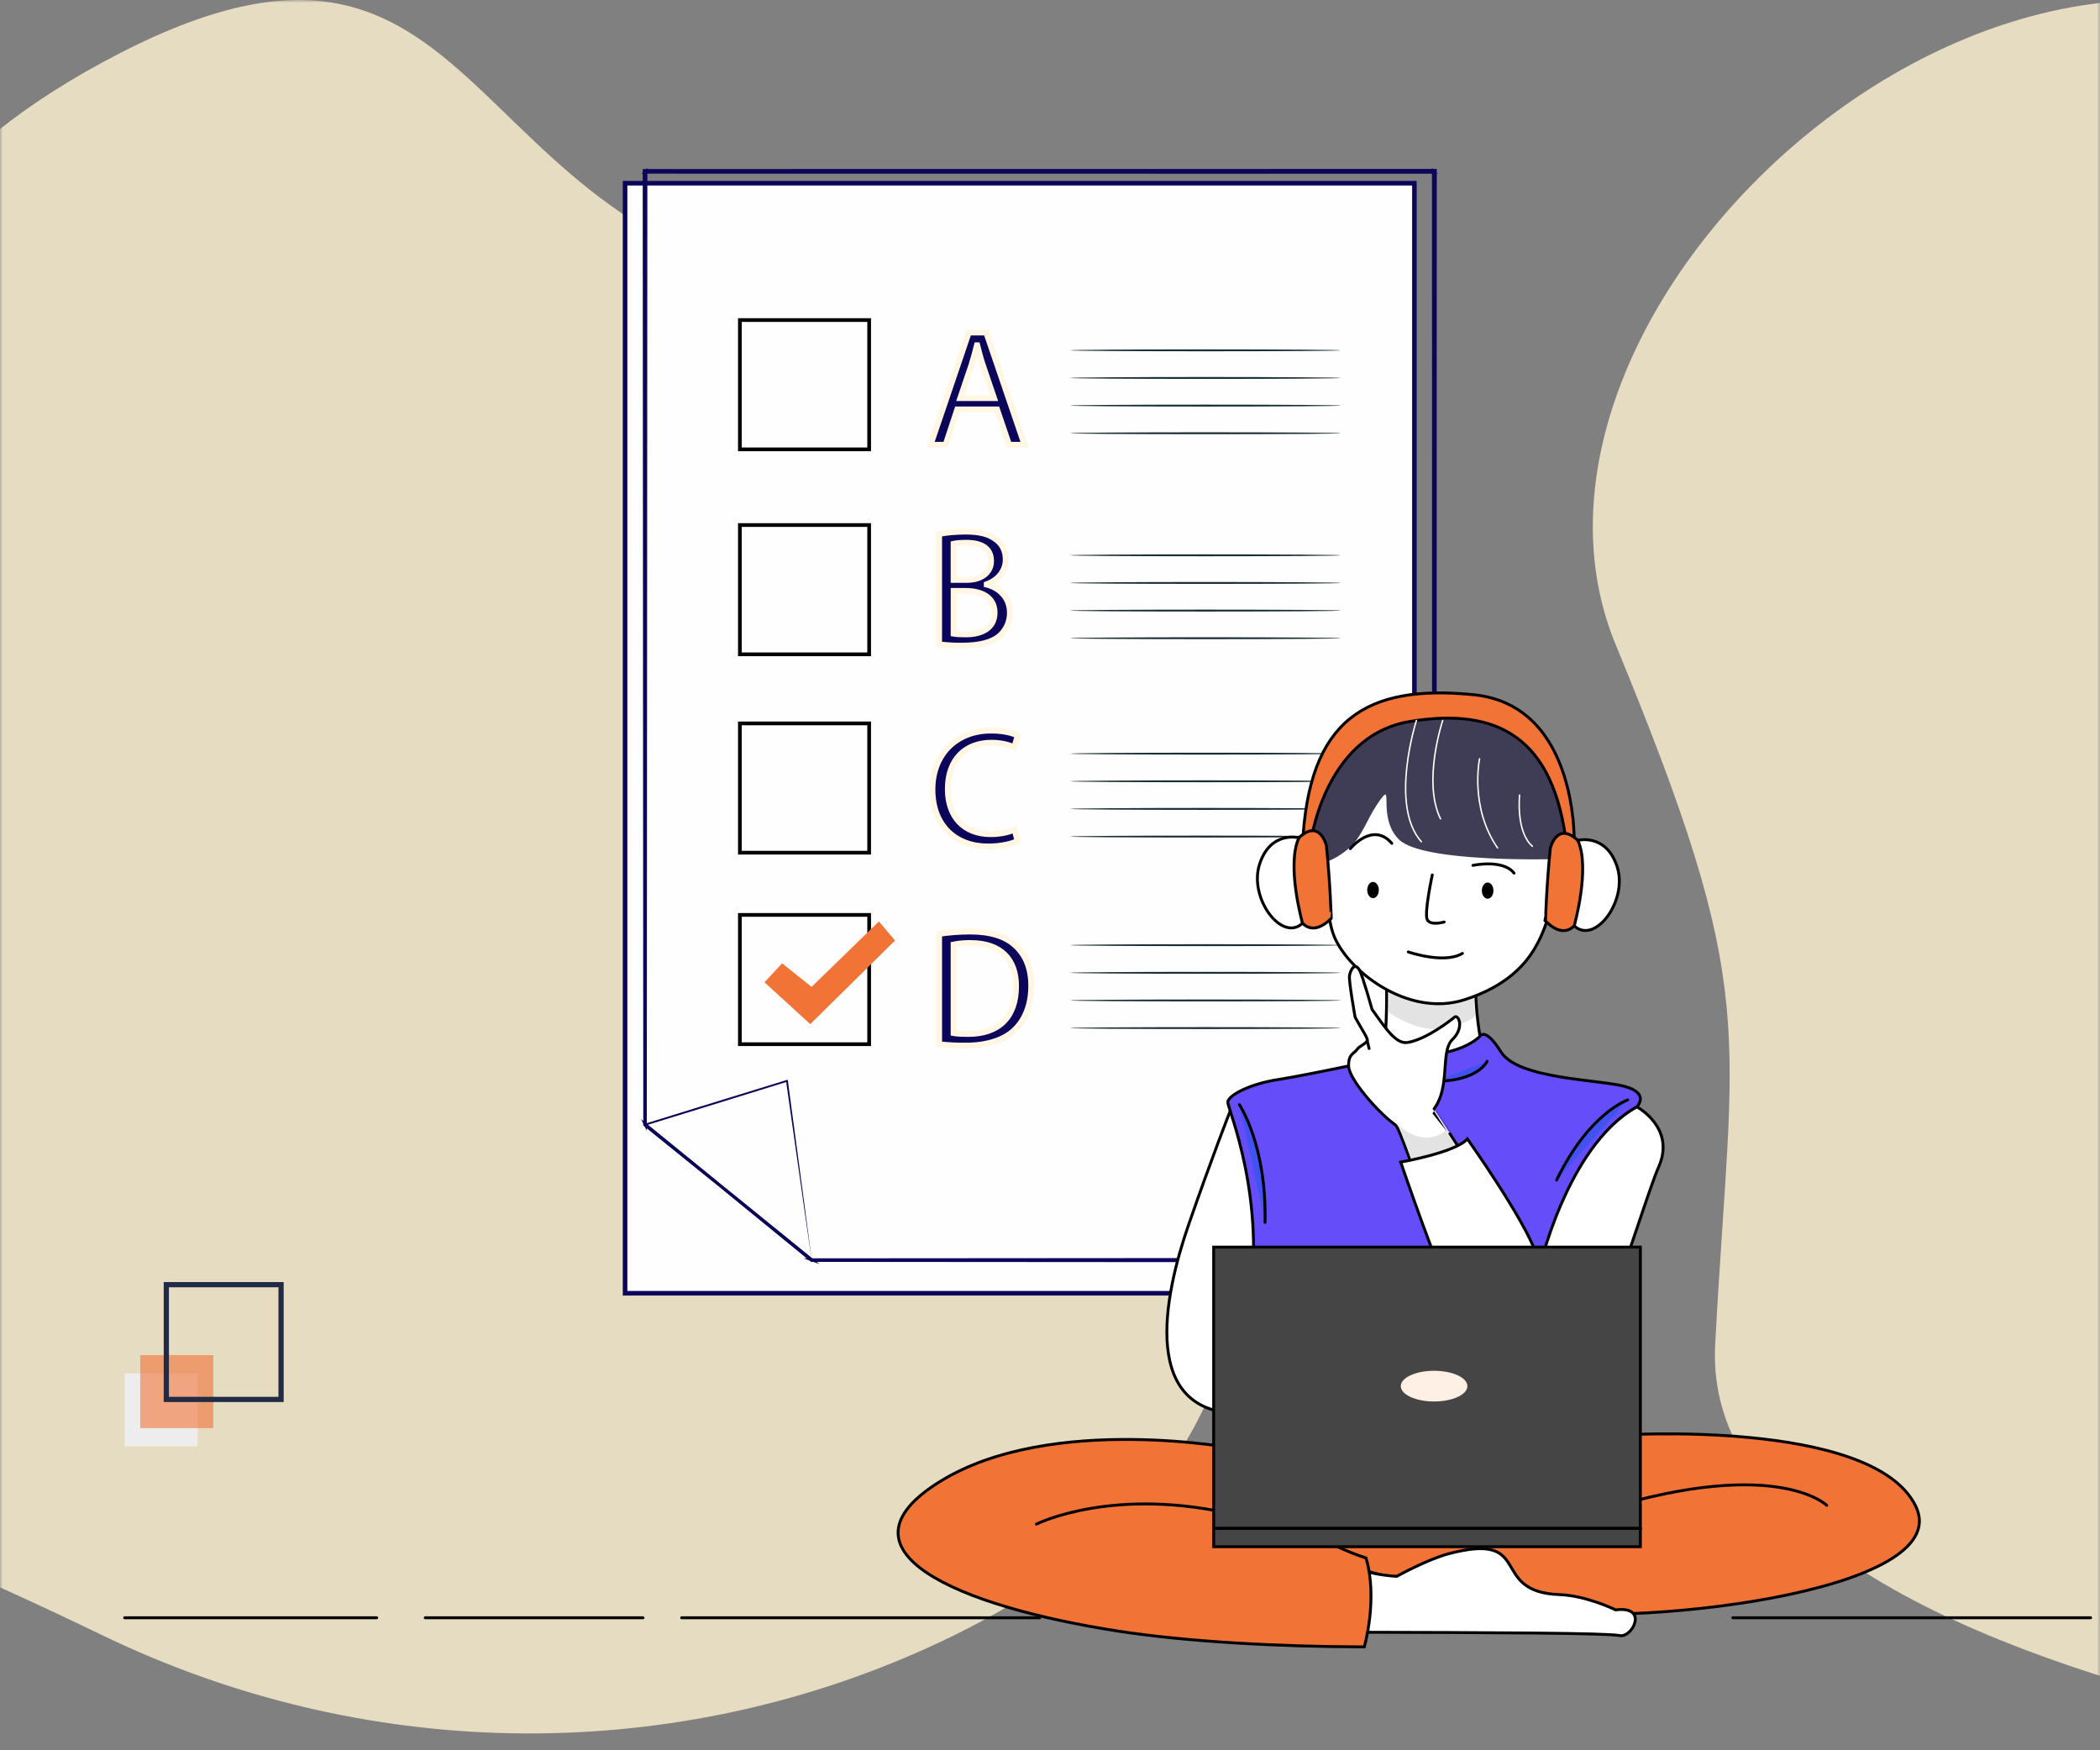 <svg width="360" height="300" viewBox="0 0 360 300" fill="none" xmlns="http://www.w3.org/2000/svg">
<rect x="0" y="0" width="360" height="300" fill="#808080" stroke="none"/>
<mask id="mask0" mask-type="alpha" maskUnits="userSpaceOnUse" x="0" y="0" width="360" height="300">
<rect width="360" height="300" fill="#C4C4C4"/>
</mask>
<g mask="url(#mask0)">
<path opacity="0.8" d="M456.126 288.284C433.545 297.591 409.182 299.637 385.664 294.201C346.456 285.145 292.146 266.137 294.028 230.535C296.962 175.03 301.975 171.063 276.971 110.486C251.967 49.909 352.422 -38.281 414.388 18.018C476.354 74.317 500.698 27.162 543.274 58.686C559.239 70.509 567.57 93.842 569.807 121.094C575.442 189.707 539.538 253.883 483.108 277.156L456.126 288.284Z" fill="#FFF2D1"/>
<path opacity="0.8" d="M158.524 282.658C113.613 302.797 62.074 301.76 17.74 280.374C-4.14 269.819 -30.528 258.214 -52.64 251.743C-100.092 237.864 -156.294 146.392 -85.304 115.497C-14.315 84.602 -45.728 43.159 20.582 9.101C86.892 -24.957 77.033 47.323 150.487 50.333C223.94 53.342 237.138 211.145 196.648 256.285C186.526 267.571 173.047 276.145 158.524 282.658Z" fill="#FFF2D1"/>
<path d="M33.878 235.394H21.361V247.911H33.878V235.394Z" fill="#EDEDED"/>
<path d="M36.56 232.264H24.043V244.782H36.56V232.264Z" fill="#F17336" fill-opacity="0.6"/>
<path d="M48.63 240.311H28.066V219.747H48.63V240.311ZM28.96 239.417H47.736V220.641H28.96V239.417Z" fill="#222B45"/>
<path d="M107.155 221.663H135.725H242.469V31.403H107.155V197.993V221.663Z" fill="#FEFEFE" stroke="#0B065A" stroke-width="0.784" stroke-miterlimit="10" stroke-linecap="round"/>
<path d="M123.703 203.406L139.147 215.982H245.891V29.368H110.577V192.766L123.703 203.406Z" stroke="black" stroke-width="0.494" stroke-miterlimit="10" stroke-linecap="round"/>
<path d="M123.703 203.406C123.703 203.406 123.429 203.172 122.877 202.72L120.406 200.697L110.613 192.725L110.633 192.766C110.649 165.925 110.685 106.285 110.73 29.368L110.579 29.517L244.71 29.533H245.891L245.726 29.368C245.738 99.525 245.75 164.247 245.759 215.982L245.891 215.849L139.147 215.925L139.183 215.938L127.584 206.53L124.678 204.182C124.03 203.66 123.703 203.406 123.703 203.406C123.703 203.406 124.018 203.676 124.659 204.204L127.547 206.574L139.111 216.026L139.127 216.039H139.147L245.891 216.115H246.025V215.982C246.033 164.247 246.044 99.525 246.057 29.368V29.202H244.71L110.577 29.218H110.427V29.368C110.473 106.285 110.509 165.925 110.525 192.766V192.791L110.544 192.807L120.369 200.739L122.86 202.741C123.417 203.187 123.703 203.406 123.703 203.406Z" fill="#0B065A"/>
<path d="M123.703 203.406C123.703 203.406 123.429 203.172 122.877 202.72L120.406 200.697L110.613 192.725L110.633 192.766C110.649 165.925 110.685 106.285 110.73 29.368L110.579 29.517L244.71 29.533H245.891L245.726 29.368C245.738 99.525 245.75 164.247 245.759 215.982L245.891 215.849L139.147 215.925L139.183 215.938L127.584 206.53L124.678 204.182C124.03 203.66 123.703 203.406 123.703 203.406C123.703 203.406 124.018 203.676 124.659 204.204L127.547 206.574L139.111 216.026L139.127 216.039H139.147L245.891 216.115H246.025V215.982C246.033 164.247 246.044 99.525 246.057 29.368V29.202H244.71L110.577 29.218H110.427V29.368C110.473 106.285 110.509 165.925 110.525 192.766V192.791L110.544 192.807L120.369 200.739L122.86 202.741C123.417 203.187 123.703 203.406 123.703 203.406Z" stroke="#0B065A" stroke-width="0.494" stroke-miterlimit="10" stroke-linecap="round"/>
<path d="M149.317 112.471H126.52V89.675H149.317V112.471ZM127.155 111.832H148.68V90.311H127.155V111.832Z" fill="black"/>
<path d="M229.872 95.18C229.872 95.271 219.479 95.345 206.661 95.345C193.842 95.345 183.446 95.271 183.446 95.18C183.446 95.088 193.837 95.014 206.661 95.014C219.484 95.014 229.872 95.088 229.872 95.18Z" fill="#1A2E35"/>
<path d="M229.872 99.916C229.872 100.008 219.479 100.082 206.661 100.082C193.842 100.082 183.446 100.008 183.446 99.916C183.446 99.825 193.837 99.751 206.661 99.751C219.484 99.751 229.872 99.825 229.872 99.916Z" fill="#1A2E35"/>
<path d="M229.872 104.654C229.872 104.746 219.479 104.82 206.661 104.82C193.842 104.82 183.446 104.746 183.446 104.654C183.446 104.563 193.837 104.489 206.661 104.489C219.484 104.489 229.872 104.563 229.872 104.654Z" fill="#1A2E35"/>
<path d="M229.872 109.391C229.872 109.482 219.479 109.556 206.661 109.556C193.842 109.556 183.446 109.482 183.446 109.391C183.446 109.299 193.837 109.225 206.661 109.225C219.484 109.225 229.872 109.299 229.872 109.391Z" fill="#1A2E35"/>
<path d="M149.317 146.468H126.52V123.672H149.317V146.468ZM127.155 145.832H148.68V124.313H127.155V145.832Z" fill="black"/>
<path d="M229.872 129.177C229.872 129.268 219.479 129.342 206.661 129.342C193.842 129.342 183.446 129.268 183.446 129.177C183.446 129.085 193.837 129.011 206.661 129.011C219.484 129.011 229.872 129.085 229.872 129.177Z" fill="#1A2E35"/>
<path d="M229.872 133.915C229.872 134.006 219.479 134.08 206.661 134.08C193.842 134.08 183.446 134.006 183.446 133.915C183.446 133.823 193.837 133.749 206.661 133.749C219.484 133.749 229.872 133.828 229.872 133.915Z" fill="#1A2E35"/>
<path d="M229.872 138.648C229.872 138.739 219.479 138.813 206.661 138.813C193.842 138.813 183.446 138.739 183.446 138.648C183.446 138.556 193.837 138.482 206.661 138.482C219.484 138.482 229.872 138.56 229.872 138.648Z" fill="#1A2E35"/>
<path d="M229.872 143.388C229.872 143.481 219.479 143.555 206.661 143.555C193.842 143.555 183.446 143.481 183.446 143.388C183.446 143.295 193.837 143.224 206.661 143.224C219.484 143.224 229.872 143.298 229.872 143.388Z" fill="#1A2E35"/>
<path d="M149.317 179.294H126.52V156.498H149.317V179.294ZM127.155 178.658H148.68V157.134H127.155V178.658Z" fill="black"/>
<path d="M131.053 168.365L134.079 165.114L139.123 169.15L150.667 157.941L153.434 161.201L138.9 175.539L131.053 168.365Z" fill="#F17336"/>
<path d="M229.872 162.003C229.872 162.094 219.479 162.168 206.661 162.168C193.842 162.168 183.446 162.094 183.446 162.003C183.446 161.911 193.837 161.837 206.661 161.837C219.484 161.837 229.872 161.911 229.872 162.003Z" fill="#1A2E35"/>
<path d="M229.872 166.739C229.872 166.831 219.479 166.906 206.661 166.906C193.842 166.906 183.446 166.831 183.446 166.739C183.446 166.648 193.837 166.574 206.661 166.574C219.484 166.574 229.872 166.648 229.872 166.739Z" fill="#1A2E35"/>
<path d="M229.872 171.477C229.872 171.569 219.479 171.643 206.661 171.643C193.842 171.643 183.446 171.569 183.446 171.477C183.446 171.386 193.837 171.312 206.661 171.312C219.484 171.312 229.872 171.386 229.872 171.477Z" fill="#1A2E35"/>
<path d="M229.872 176.213C229.872 176.305 219.479 176.38 206.661 176.38C193.842 176.38 183.446 176.305 183.446 176.213C183.446 176.122 193.837 176.048 206.661 176.048C219.484 176.048 229.872 176.122 229.872 176.213Z" fill="#1A2E35"/>
<path d="M139.147 215.982L130.967 209.248L110.683 192.64L110.629 192.921L120.02 190.027L134.953 185.408L134.753 185.284C136.023 194.208 137.113 201.853 137.887 207.287C138.654 212.57 139.049 215.297 139.149 215.986C139.148 215.94 139.143 215.895 139.136 215.85C139.122 215.74 139.105 215.602 139.083 215.425C139.031 215.027 138.958 214.469 138.864 213.751C138.666 212.259 138.383 210.113 138.029 207.418C137.296 201.942 136.264 194.236 135.063 185.241L135.038 185.059L134.862 185.113L119.923 189.713L110.531 192.616L110.241 192.704L110.477 192.896L131.01 209.455L137.005 214.274L138.605 215.556L139.015 215.882C139.057 215.917 139.101 215.951 139.147 215.982Z" fill="#0B065A"/>
<path d="M149.317 77.337H126.52V54.541H149.317V77.337ZM127.155 76.702H148.68V55.177H127.155V76.702Z" fill="black"/>
<path d="M229.872 60.046C229.872 60.137 219.479 60.211 206.661 60.211C193.842 60.211 183.446 60.137 183.446 60.046C183.446 59.954 193.837 59.88 206.661 59.88C219.484 59.88 229.872 59.954 229.872 60.046Z" fill="#1A2E35"/>
<path d="M229.872 64.784C229.872 64.875 219.479 64.949 206.661 64.949C193.842 64.949 183.446 64.875 183.446 64.784C183.446 64.692 193.837 64.618 206.661 64.618C219.484 64.618 229.872 64.692 229.872 64.784Z" fill="#1A2E35"/>
<path d="M229.872 69.52C229.872 69.611 219.479 69.685 206.661 69.685C193.842 69.685 183.446 69.611 183.446 69.52C183.446 69.428 193.837 69.354 206.661 69.354C219.484 69.354 229.872 69.428 229.872 69.52Z" fill="#1A2E35"/>
<path d="M229.872 74.258C229.872 74.349 219.479 74.423 206.661 74.423C193.842 74.423 183.446 74.349 183.446 74.258C183.446 74.166 193.837 74.092 206.661 74.092C219.484 74.092 229.872 74.166 229.872 74.258Z" fill="#1A2E35"/>
<path d="M164.102 70.177L162.105 76.232H159.535L166.072 56.992H169.07L175.635 76.232H172.981L170.926 70.177H164.102ZM170.411 68.236L168.527 62.697C168.1 61.442 167.813 60.299 167.529 59.186H167.471C167.185 60.329 166.873 61.499 166.501 62.669L164.616 68.236H170.411Z" fill="#0B065A" stroke="#FFF7E3" stroke-miterlimit="10"/>
<path d="M160.992 91.518C162.076 91.29 163.788 91.119 165.53 91.119C168.013 91.119 169.607 91.547 170.811 92.518C171.811 93.259 172.41 94.402 172.41 95.915C172.41 97.769 171.183 99.397 169.156 100.14V100.197C170.983 100.653 173.123 102.166 173.123 105.016C173.134 105.736 172.995 106.45 172.715 107.114C172.435 107.777 172.02 108.375 171.497 108.869C170.154 110.096 167.986 110.667 164.845 110.667C163.557 110.676 162.27 110.601 160.992 110.44V91.518ZM163.476 99.397H165.73C168.357 99.397 169.898 98.027 169.898 96.172C169.898 93.916 168.185 93.032 165.673 93.032C164.531 93.032 163.875 93.116 163.476 93.203V99.397ZM163.476 108.617C163.96 108.703 164.673 108.732 165.559 108.732C168.127 108.732 170.502 107.79 170.502 104.991C170.502 102.367 168.247 101.284 165.534 101.284H163.481L163.476 108.617Z" fill="#0B065A" stroke="#FFF7E3" stroke-miterlimit="10"/>
<path d="M174.437 144.148C173.523 144.604 171.696 145.088 169.355 145.088C163.932 145.088 159.849 141.634 159.849 135.326C159.849 129.303 163.927 125.221 169.898 125.221C172.295 125.221 173.808 125.736 174.47 126.078L173.869 128.103C172.929 127.648 171.586 127.305 169.988 127.305C165.478 127.305 162.481 130.189 162.481 135.241C162.481 139.95 165.192 142.976 169.874 142.976C171.387 142.976 172.929 142.662 173.927 142.177L174.437 144.148Z" fill="#0B065A" stroke="#FFF7E3" stroke-miterlimit="10"/>
<path d="M160.992 160.065C162.74 159.801 164.505 159.668 166.272 159.666C169.84 159.666 172.38 160.493 174.065 162.063C175.777 163.633 176.783 165.859 176.783 168.971C176.783 172.111 175.813 174.68 174.014 176.451C172.216 178.249 169.247 179.219 165.508 179.219C164.002 179.228 162.496 179.152 160.998 178.991L160.992 160.065ZM163.476 177.079C164.102 177.192 165.017 177.221 165.987 177.221C171.3 177.221 174.18 174.255 174.18 169.058C174.208 164.519 171.639 161.636 166.386 161.636C165.41 161.62 164.434 161.706 163.476 161.893V177.079Z" fill="#0B065A" stroke="#FFF7E3" stroke-miterlimit="10"/>
<path d="M277.025 246.001C277.025 246.001 320.915 243.016 328.379 258.093C335.843 273.17 277.922 279.291 260.305 275.708C242.689 272.124 214.176 263.542 214.176 263.542L277.025 246.001Z" fill="#F17336" stroke="black" stroke-width="0.494" stroke-miterlimit="10" stroke-linecap="round"/>
<path d="M277.65 280.337C275.595 279.888 254.816 279.816 232.416 279.767C232.416 279.767 232.976 271.249 232.416 268.832C234.685 269.591 237.045 270.046 239.434 270.185C239.434 270.185 244.773 267.243 248.362 266.304C263.191 262.422 255.007 272.874 267.349 273.319C271.996 273.487 276.959 275.933 276.959 275.933C282.747 275.211 279.796 280.803 277.65 280.337Z" fill="white" stroke="black" stroke-width="0.494" stroke-miterlimit="10" stroke-linecap="round"/>
<path d="M233.88 282.277C218.859 282.242 203.427 281.381 191.784 279.589C163.895 275.297 142.071 265.706 161.18 253.912C180.29 242.118 212.463 248.389 212.463 248.389C211.393 252.995 221.835 263.008 234.176 267.049C236.254 274.075 233.88 282.277 233.88 282.277Z" fill="#F17336" stroke="black" stroke-width="0.494" stroke-miterlimit="10" stroke-linecap="round"/>
<path d="M210.894 190.412C210.894 190.412 207.757 198.379 203.726 210.023C199.696 221.667 194.769 243.426 214.176 242.231C233.583 241.036 224.033 191.103 210.894 190.412Z" fill="white" stroke="black" stroke-width="0.494" stroke-miterlimit="10" stroke-linecap="round"/>
<path d="M237.577 164.724C237.577 164.724 238.36 179.98 236.121 184.458C233.882 188.937 254.931 183.339 254.931 183.339C254.931 183.339 251.684 171.694 253.588 163.969C255.492 156.243 237.577 164.724 237.577 164.724Z" fill="white" stroke="black" stroke-width="0.494" stroke-miterlimit="10" stroke-linecap="round"/>
<path d="M237.95 173.458C237.95 173.458 243.055 177.181 247.575 176.247C252.095 175.313 252.879 174.12 252.879 174.12C252.879 174.12 252.543 169.119 252.654 168.373C252.765 167.627 237.949 168.597 237.949 168.597C237.949 168.597 238.333 170.686 237.95 173.458Z" fill="#E3E3E3"/>
<path d="M227.165 139.784C227.165 139.784 226.492 153.893 228.508 159.938C230.523 165.983 241.159 174.581 251.121 171.335C261.084 168.089 264.109 162.166 265.79 155.796C267.47 149.425 267.133 135.082 264.894 133.627C262.654 132.171 228.731 124.334 227.165 139.784Z" fill="white" stroke="black" stroke-width="0.494" stroke-miterlimit="10" stroke-linecap="round"/>
<path d="M226.639 147.996C228.502 147.412 230.203 146.403 231.608 145.048C233.481 143.243 234.45 140.317 235.952 138.068C239.477 132.768 235.745 139.912 239.85 143.917C243.955 147.922 266.647 147.253 266.647 147.253C266.647 147.253 270.528 147.919 267.842 137.251C265.155 126.583 257.914 121.576 251.197 121.576C244.479 121.576 234.925 122.099 230.67 128.07C226.416 134.041 221.265 145.461 224.175 148.671C227.085 151.88 226.639 147.996 226.639 147.996Z" fill="#3F3D56"/>
<path d="M224.574 145.047C224.574 145.047 226.716 126.125 241.719 123.662C256.722 121.199 266.433 126.35 268.579 145.047H269.866C269.866 145.047 270.83 120.863 252.58 119.071C234.329 117.279 224.225 123.102 223.287 145.047" fill="#F17336"/>
<path d="M224.574 145.047C224.574 145.047 226.716 126.125 241.719 123.662C256.722 121.199 266.433 126.35 268.579 145.047H269.866C269.866 145.047 270.83 120.863 252.58 119.071C234.329 117.279 224.225 123.102 223.287 145.047" stroke="black" stroke-width="0.494" stroke-miterlimit="10" stroke-linecap="round"/>
<path d="M253.712 177.609C253.712 177.609 250.117 181.547 240.935 180.651C240.935 180.651 224.364 184.235 219.215 185.018C214.066 185.801 210.481 187.817 210.481 188.936C210.481 190.056 217.2 205.395 214.065 224.316C210.93 243.238 265.565 228.792 265.565 228.792C265.565 228.792 264.594 198.785 280.606 189.716C280.606 189.716 282.919 187.368 278.441 186.191C273.963 185.013 260.225 184.948 257.317 180.311C254.558 175.912 253.712 177.609 253.712 177.609Z" fill="#654EF9" stroke="black" stroke-width="0.494" stroke-miterlimit="10" stroke-linecap="round"/>
<path d="M254.937 181.908C254.937 181.908 253.444 185.291 246.08 185.342L254.937 181.908Z" fill="#4052F2"/>
<path d="M254.937 181.908C254.937 181.908 253.444 185.291 246.08 185.342" stroke="black" stroke-width="0.494" stroke-miterlimit="10" stroke-linecap="round"/>
<path d="M254.137 203.065L244.84 207.339C242.228 200.419 239.884 193.274 239.207 192.806C236.435 190.889 231.263 185.021 231.194 182.754C231.13 180.614 232.167 180.578 232.615 179.912C233.064 179.246 233.933 179.078 234.38 178.406C234.592 178.088 233.575 176.656 232.31 174.367C232.31 174.367 231.198 168.18 231.344 167.222C231.467 166.424 232.203 164.73 233.085 166.336C233.6 167.273 235.207 173.009 235.207 173.009C237.721 176.543 239.376 179.003 241.332 178.678C244.467 178.155 248.646 174.944 249.319 174.353C249.991 173.761 251.13 176.083 248.992 178.166C246.855 180.249 248.722 186.222 245.809 190.103C245.809 190.094 249.995 196.471 254.137 203.065Z" fill="white" stroke="black" stroke-width="0.494" stroke-miterlimit="10" stroke-linecap="round"/>
<path d="M247.839 193.751C247.839 193.751 244.593 197.06 239.703 192.855C239.703 192.855 242.092 198.678 242.354 200.282C242.616 201.886 250.191 197.563 250.191 197.563L247.839 193.751Z" fill="#E3E3E3"/>
<path d="M284.34 200.022C281.355 206.738 270.606 245.25 264.037 243.612C259.659 242.519 251.566 222.59 246.348 208.758L255.643 204.483C259.369 210.407 263.064 216.507 263.664 218.308C263.664 218.308 268.441 196.436 280.608 189.72C280.608 189.72 287.326 193.302 284.34 200.022Z" fill="white" stroke="black" stroke-width="0.494" stroke-miterlimit="10" stroke-linecap="round"/>
<path d="M313.152 258.018C313.152 258.018 304.075 249.022 271.607 259.809" stroke="black" stroke-width="0.494" stroke-miterlimit="10" stroke-linecap="round"/>
<path d="M177.676 261.232C177.676 261.232 191.054 254.51 212.468 259.809" stroke="black" stroke-width="0.494" stroke-miterlimit="10" stroke-linecap="round"/>
<path d="M227.381 144.935C227.381 144.935 226.256 140.233 222.674 143.592C219.091 146.95 221.098 164.425 228.212 157.423C228.214 157.423 228.059 151.541 227.381 144.935Z" fill="#F17336" stroke="black" stroke-width="0.494" stroke-miterlimit="10" stroke-linecap="round"/>
<path d="M222.675 143.592C222.675 143.592 217.787 142.323 215.919 148.144C214.052 153.965 219.756 161.55 223.287 158.244C223.287 158.244 220.473 148.294 222.675 143.592Z" fill="white" stroke="black" stroke-width="0.494" stroke-miterlimit="10" stroke-linecap="round"/>
<path d="M265.771 145.381C265.771 145.381 266.895 140.685 270.478 144.038C274.06 147.39 272.054 164.872 264.94 157.869C264.947 157.862 265.095 151.982 265.771 145.381Z" fill="#F17336" stroke="black" stroke-width="0.494" stroke-miterlimit="10" stroke-linecap="round"/>
<path d="M270.478 144.033C270.478 144.033 275.367 142.764 277.233 148.587C279.099 154.409 273.403 161.993 269.866 158.686C269.866 158.686 272.68 148.736 270.478 144.033Z" fill="white" stroke="black" stroke-width="0.494" stroke-miterlimit="10" stroke-linecap="round"/>
<path d="M242.815 123.495C242.815 123.495 238.131 138.068 243.66 144.269" stroke="white" stroke-width="0.247" stroke-miterlimit="10" stroke-linecap="round"/>
<path d="M247.318 123.495C247.318 123.495 243.81 133.988 246.947 140.357" stroke="white" stroke-width="0.247" stroke-miterlimit="10" stroke-linecap="round"/>
<path d="M253.637 130.058C253.637 130.058 251.895 138.368 256.727 145.334" stroke="white" stroke-width="0.247" stroke-miterlimit="10" stroke-linecap="round"/>
<path d="M260.504 136.276C260.504 136.276 259.822 142.56 262.694 145.05" stroke="white" stroke-width="0.247" stroke-miterlimit="10" stroke-linecap="round"/>
<path d="M240.121 199.184C240.121 199.184 249.52 197.558 251.554 195.207C251.554 195.207 261.537 209.314 263.328 214.913C265.119 220.512 251.465 225.997 249.333 222.973C247.202 219.949 240.121 199.184 240.121 199.184Z" fill="white" stroke="black" stroke-width="0.494" stroke-miterlimit="10" stroke-linecap="round"/>
<path d="M281.205 213.755H208.055V261.974H281.205V213.755Z" fill="#454545" stroke="black" stroke-width="0.494" stroke-miterlimit="10"/>
<path d="M281.205 261.974H208.055V265.109H281.205V261.974Z" fill="#454545" stroke="black" stroke-width="0.494" stroke-miterlimit="10"/>
<path d="M245.844 240.215C248.997 240.215 251.554 239.037 251.554 237.584C251.554 236.131 248.997 234.954 245.844 234.954C242.69 234.954 240.133 236.131 240.133 237.584C240.133 239.037 242.69 240.215 245.844 240.215Z" fill="#FFF0E6"/>
<path d="M234.38 178.399L234.704 179.718" stroke="black" stroke-width="0.494" stroke-miterlimit="10" stroke-linecap="round"/>
<path d="M212.468 189.347C212.468 189.347 217.164 196.253 216.863 209.52L212.468 189.347Z" fill="#4052F2"/>
<path d="M212.468 189.347C212.468 189.347 217.164 196.253 216.863 209.52" stroke="black" stroke-width="0.494" stroke-miterlimit="10" stroke-linecap="round"/>
<path d="M279.04 188.526C279.04 188.526 272.398 190.765 266.85 202.26L279.04 188.526Z" fill="#4052F2"/>
<path d="M279.04 188.526C279.04 188.526 272.398 190.765 266.85 202.26" stroke="black" stroke-width="0.494" stroke-miterlimit="10" stroke-linecap="round"/>
<path d="M235.375 153.942C235.924 153.942 236.369 153.32 236.369 152.553C236.369 151.786 235.924 151.164 235.375 151.164C234.825 151.164 234.38 151.786 234.38 152.553C234.38 153.32 234.825 153.942 235.375 153.942Z" fill="black"/>
<path d="M255.026 154.04C255.576 154.04 256.021 153.418 256.021 152.651C256.021 151.884 255.576 151.262 255.026 151.262C254.477 151.262 254.031 151.884 254.031 152.651C254.031 153.418 254.477 154.04 255.026 154.04Z" fill="black"/>
<path d="M231.478 145.464C231.478 145.464 235.309 140.74 238.597 144.545L231.478 145.464Z" fill="white"/>
<path d="M231.478 145.464C231.478 145.464 235.309 140.74 238.597 144.545" stroke="black" stroke-width="0.494" stroke-miterlimit="10" stroke-linecap="round"/>
<path d="M252.496 148.326C252.496 148.326 257.67 147.214 259.549 149.655L252.496 148.326Z" fill="white"/>
<path d="M252.496 148.326C252.496 148.326 257.67 147.214 259.549 149.655" stroke="black" stroke-width="0.494" stroke-miterlimit="10" stroke-linecap="round"/>
<path d="M245.535 149.959C245.535 149.959 244.091 156.632 244.688 157.67C245.285 158.708 247.575 158.03 247.575 158.03" fill="white"/>
<path d="M245.535 149.959C245.535 149.959 244.091 156.632 244.688 157.67C245.285 158.708 247.575 158.03 247.575 158.03" stroke="black" stroke-width="0.494" stroke-miterlimit="10" stroke-linecap="round"/>
<path d="M241.418 163.164C241.418 163.164 247.614 165.303 250.7 163.411L241.418 163.164Z" fill="white"/>
<path d="M241.418 163.164C241.418 163.164 247.614 165.303 250.7 163.411" stroke="black" stroke-width="0.494" stroke-miterlimit="10" stroke-linecap="round"/>
<path d="M116.857 277.287H178.242" stroke="black" stroke-width="0.494" stroke-miterlimit="10" stroke-linecap="round"/>
<path d="M297.056 277.287L358.401 277.287" stroke="black" stroke-width="0.494" stroke-miterlimit="10" stroke-linecap="round"/>
<path d="M72.895 277.287H110.227" stroke="black" stroke-width="0.494" stroke-miterlimit="10" stroke-linecap="round"/>
<path d="M21.361 277.287L64.582 277.287" stroke="black" stroke-width="0.494" stroke-miterlimit="10" stroke-linecap="round"/>
</g>
</svg>
